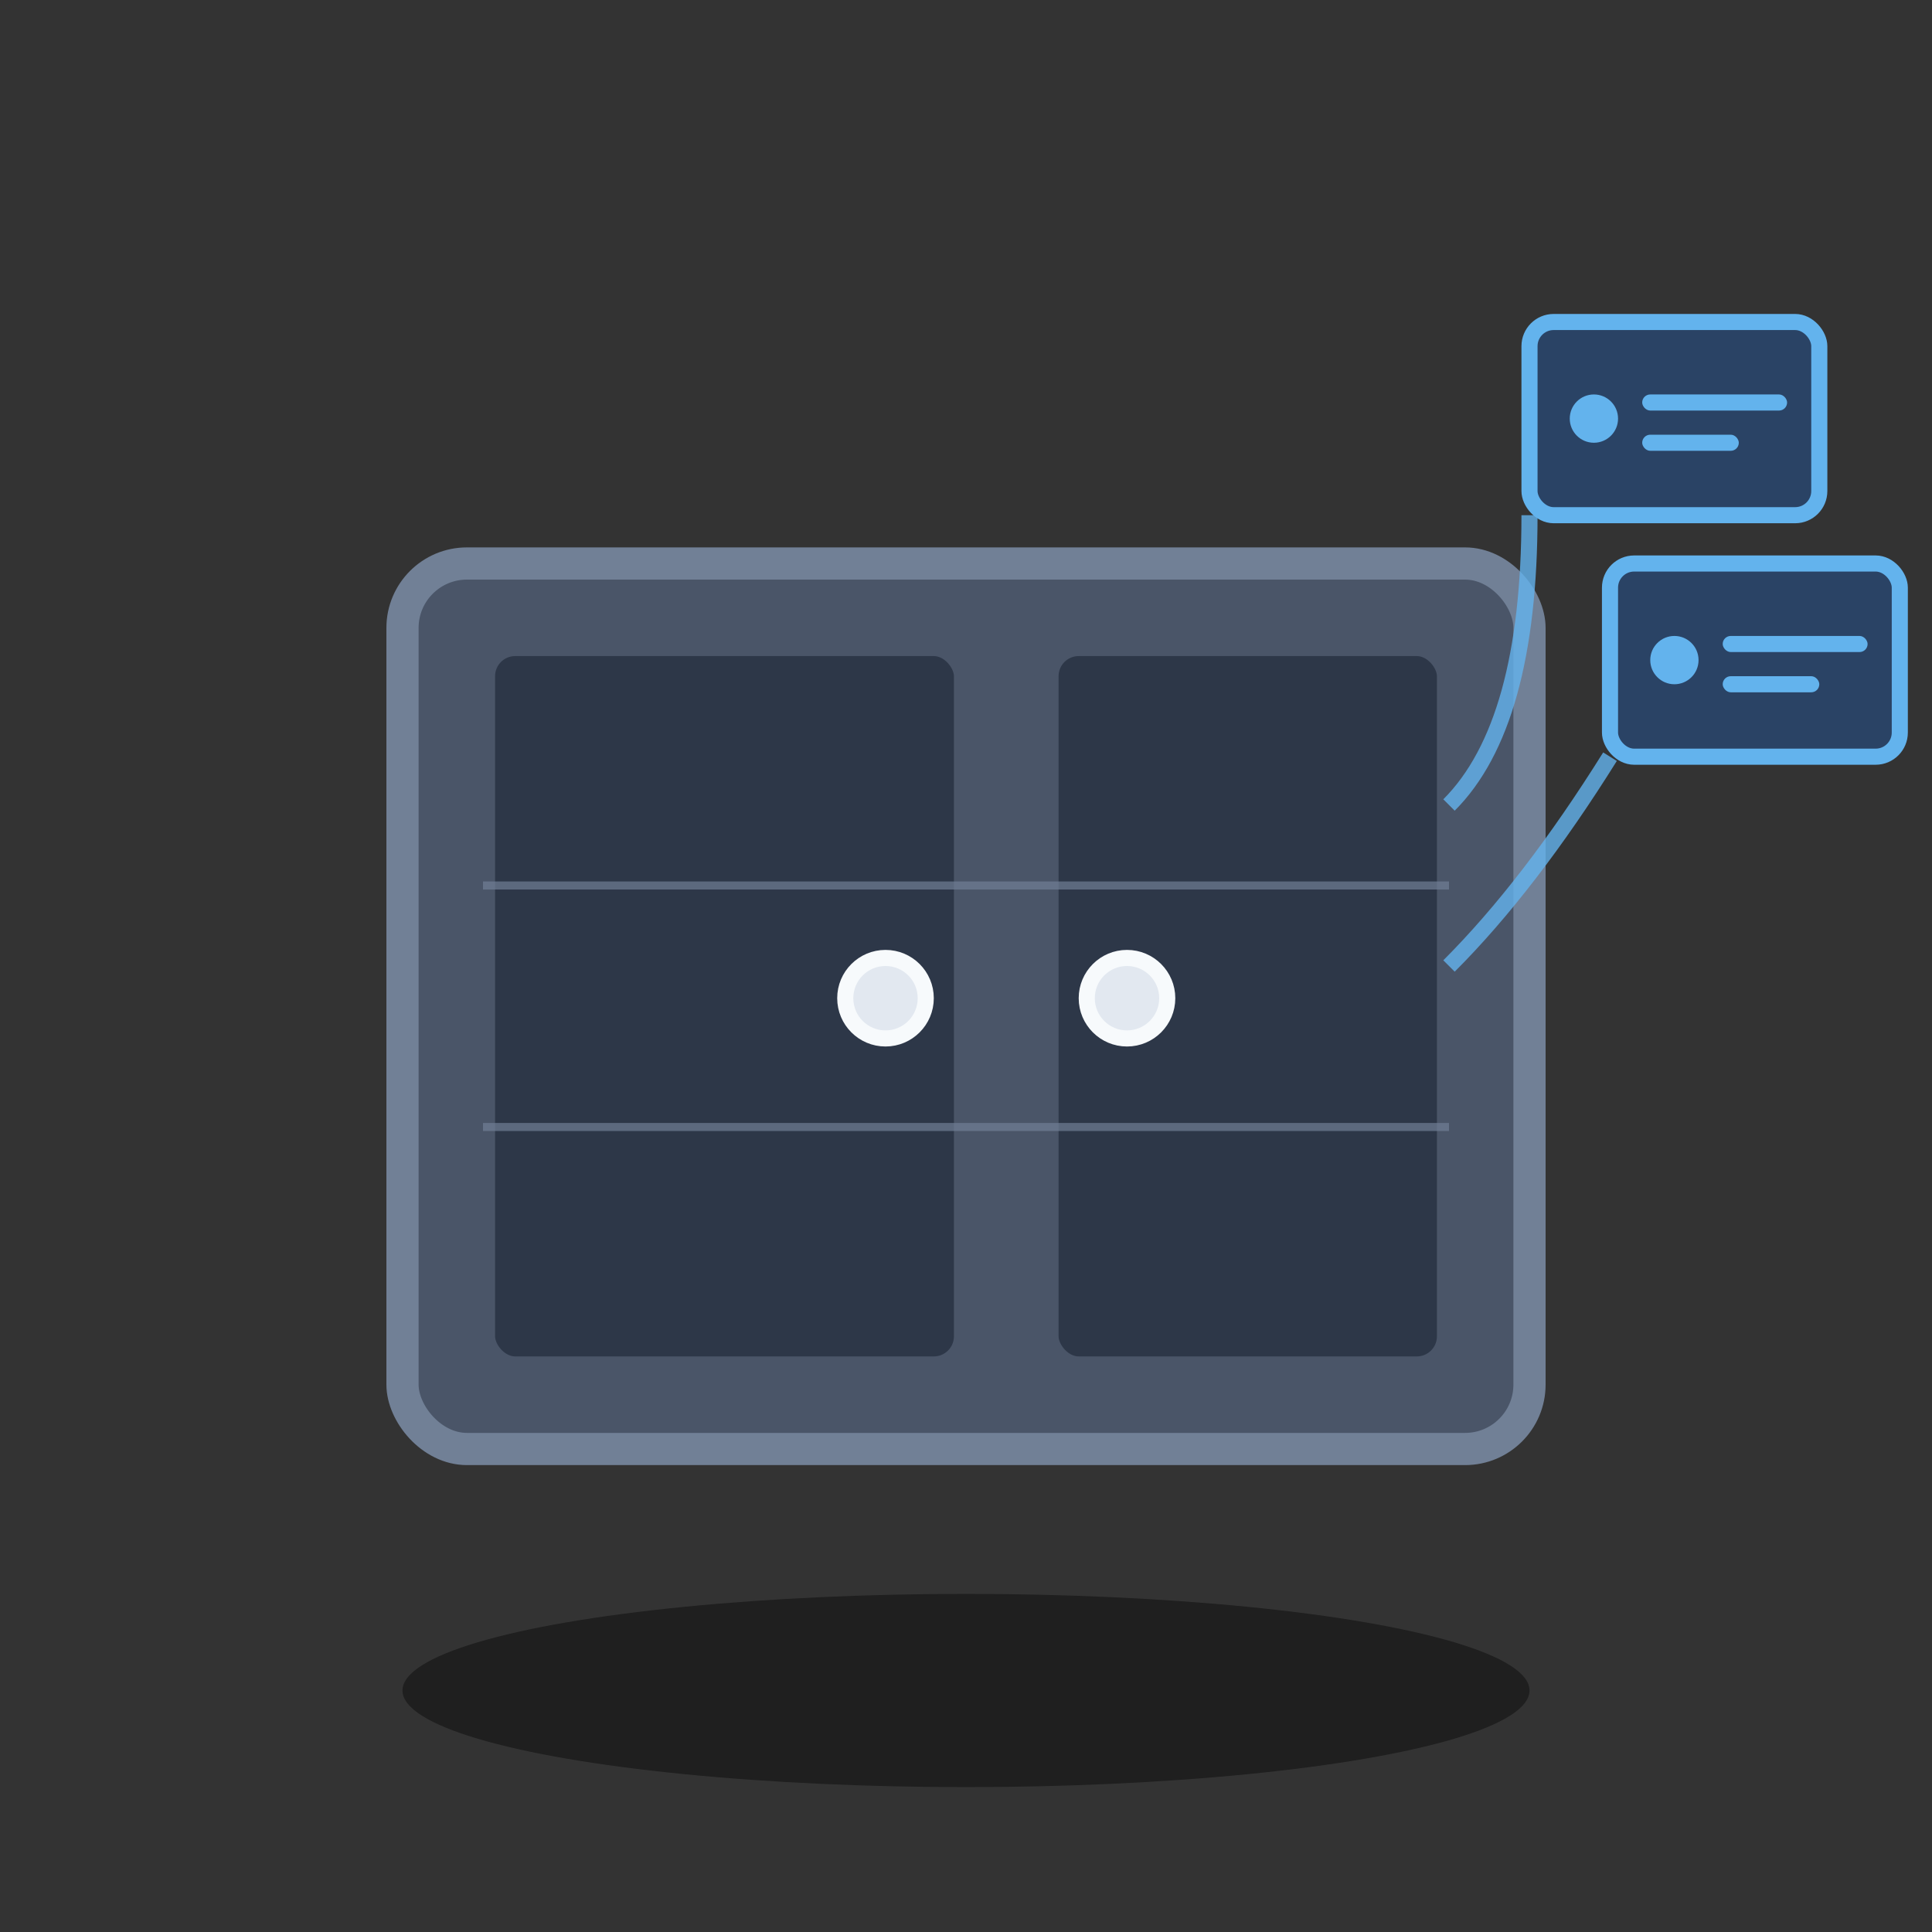 <?xml version="1.0" encoding="UTF-8"?>
<svg id="cabinet_icon_dark" xmlns="http://www.w3.org/2000/svg" viewBox="0 0 120 120">
  <rect x="0" y="0" width="120" height="120" fill="#333333" stroke="none"/>
  <defs>
    <style>
      .cabinet-body { fill: #4a5568; stroke: #718096; stroke-width: 2; }
      .cabinet-door { fill: #2d3748; stroke: #4a5568; stroke-width: 1.5; }
      .cabinet-handle { fill: #e2e8f0; stroke: #f7fafc; stroke-width: 1; }
      .cabinet-shadow { fill: #000000; opacity: 0.4; }
      .tab-icon { fill: #63b3ed; }
      .tab-bg { fill: #2a4365; stroke: #63b3ed; stroke-width: 1; }
    </style>
  </defs>
  
  <!-- Cabinet Shadow -->
  <ellipse class="cabinet-shadow" cx="60" cy="105" rx="35" ry="6"/>
  
  <!-- Main Cabinet Body -->
  <rect class="cabinet-body" x="25" y="35" width="70" height="55" rx="4"/>
  
  <!-- Cabinet Doors -->
  <rect class="cabinet-door" x="30" y="40" width="30" height="45" rx="2"/>
  <rect class="cabinet-door" x="65" y="40" width="25" height="45" rx="2"/>
  
  <!-- Door Handles -->
  <circle class="cabinet-handle" cx="55" cy="62" r="2.5"/>
  <circle class="cabinet-handle" cx="70" cy="62" r="2.5"/>
  
  <!-- Cabinet Shelves -->
  <line x1="30" y1="55" x2="90" y2="55" stroke="#718096" stroke-width="0.5" opacity="0.7"/>
  <line x1="30" y1="70" x2="90" y2="70" stroke="#718096" stroke-width="0.5" opacity="0.7"/>
  
  <!-- Small tab icons emerging -->
  <rect class="tab-bg" x="95" y="20" width="18" height="12" rx="1.5"/>
  <circle class="tab-icon" cx="99" cy="26" r="1.5"/>
  <rect class="tab-icon" x="102" y="24.5" width="9" height="1" rx="0.5"/>
  <rect class="tab-icon" x="102" y="27" width="6" height="1" rx="0.5"/>
  
  <rect class="tab-bg" x="100" y="35" width="18" height="12" rx="1.5"/>
  <circle class="tab-icon" cx="104" cy="41" r="1.5"/>
  <rect class="tab-icon" x="107" y="39.5" width="9" height="1" rx="0.5"/>
  <rect class="tab-icon" x="107" y="42" width="6" height="1" rx="0.5"/>
  
  <!-- Connecting lines -->
  <path d="M90 50 Q95 45 95 32" stroke="#63b3ed" stroke-width="1" fill="none" opacity="0.8"/>
  <path d="M90 60 Q95 55 100 47" stroke="#63b3ed" stroke-width="1" fill="none" opacity="0.8"/>
</svg>